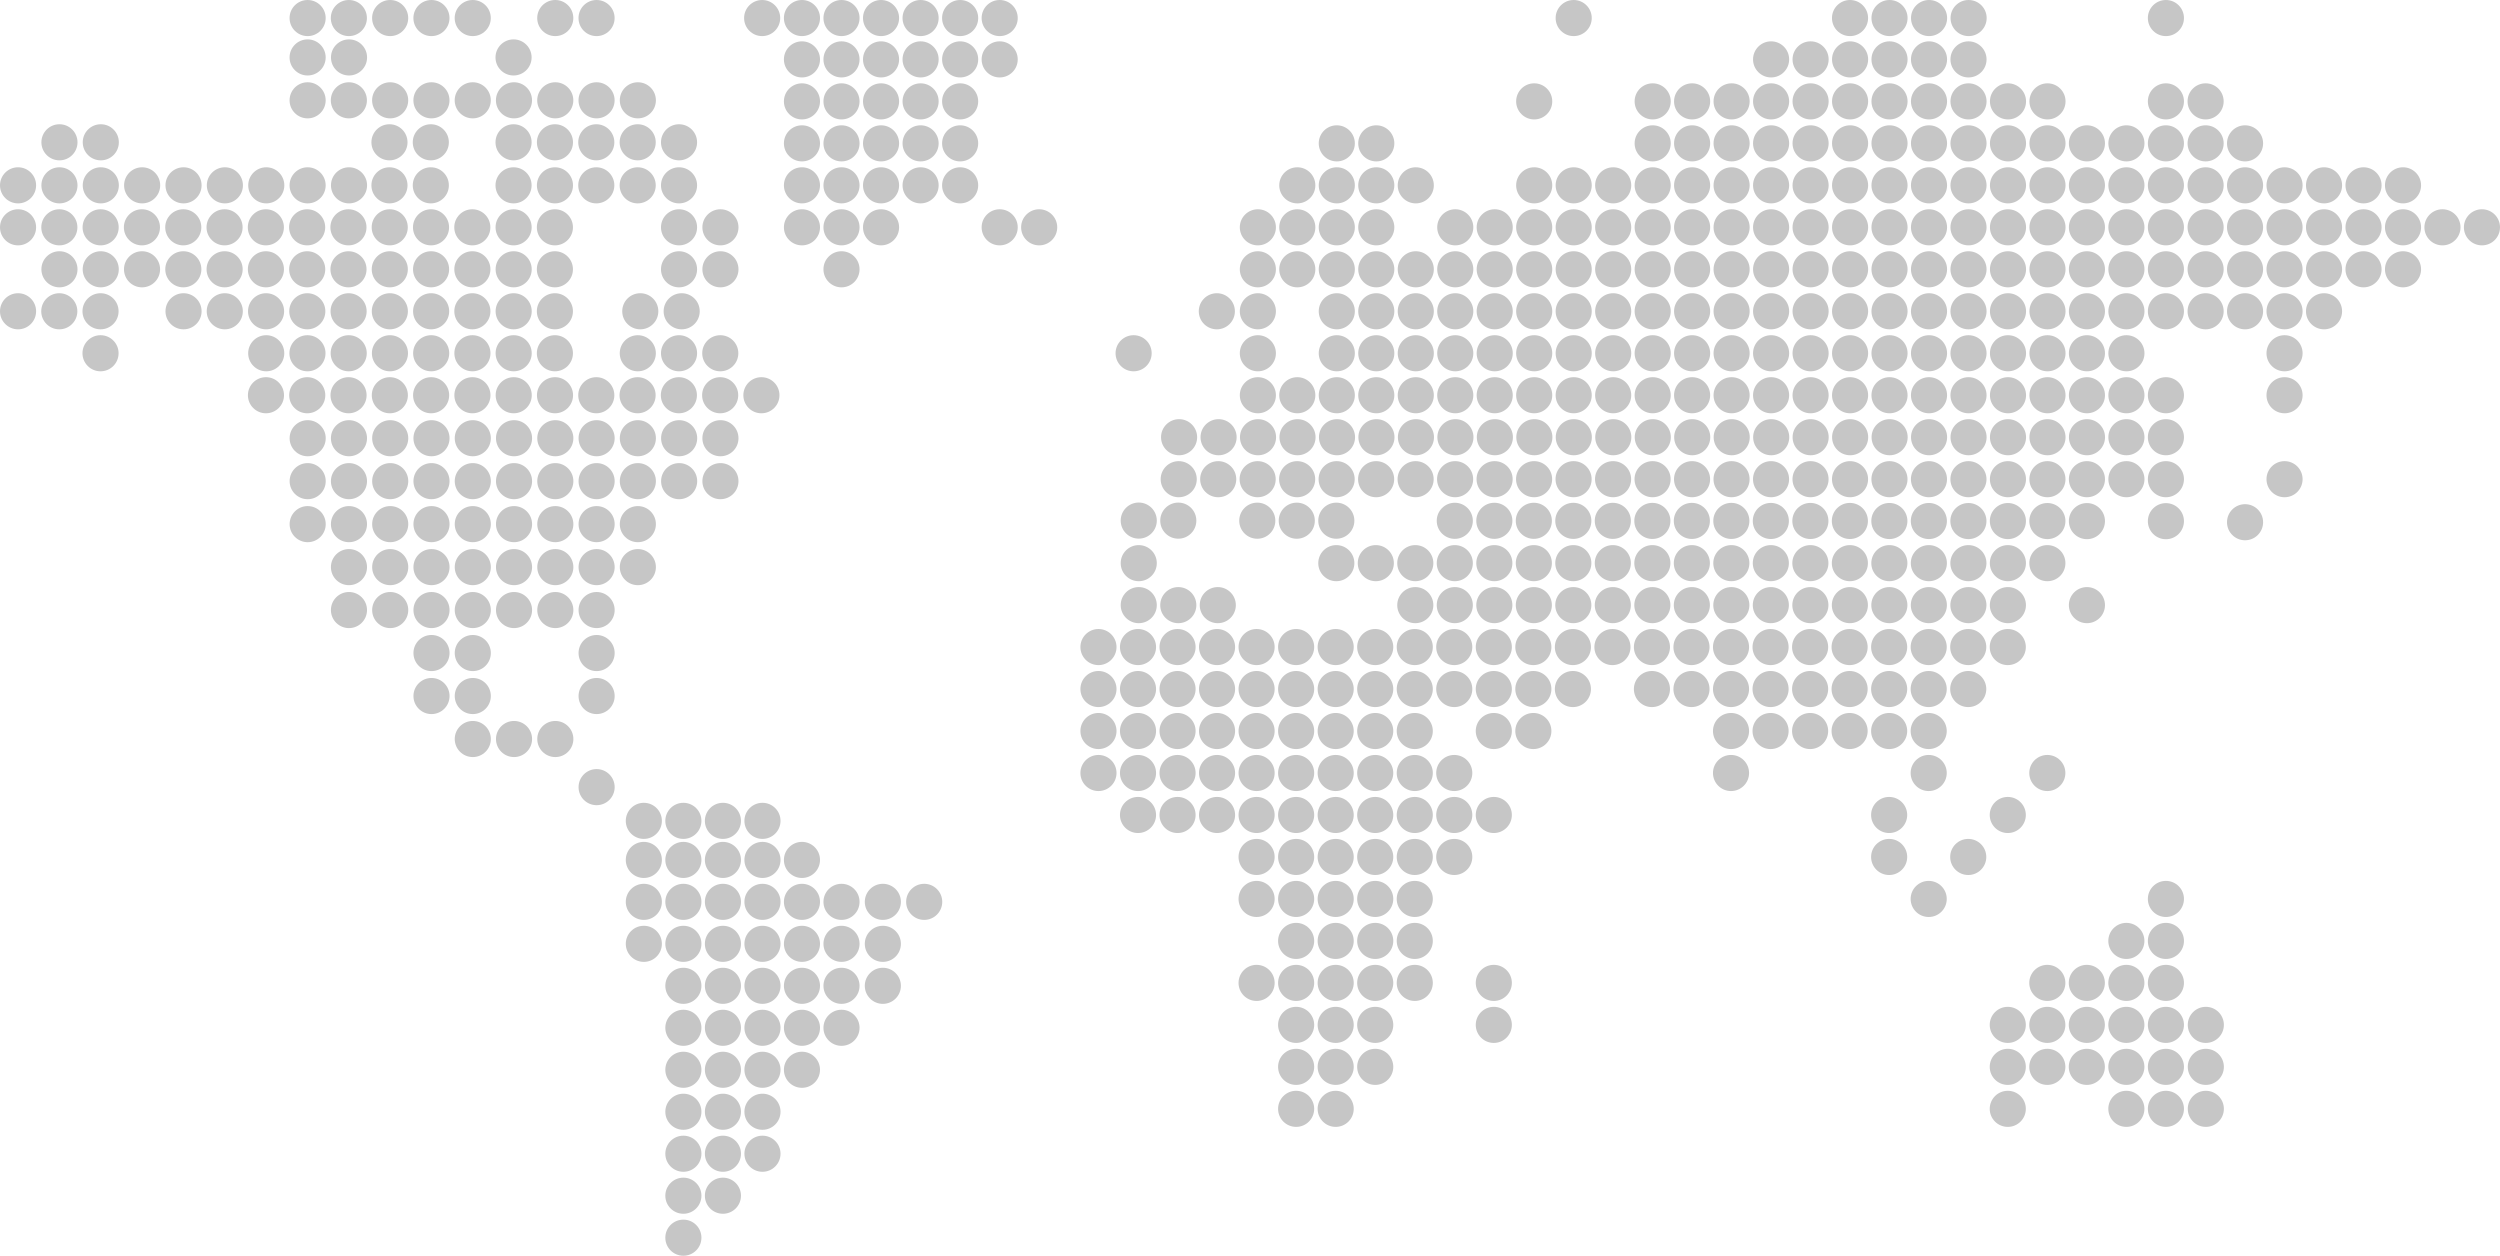 <?xml version="1.0" encoding="UTF-8"?><svg id="Capa_2" xmlns="http://www.w3.org/2000/svg" viewBox="0 0 472.25 237.21"><defs><style>.cls-1{fill:#c6c6c6;}</style></defs><g id="TRAZADO"><g id="Mapa"><circle class="cls-1" cx="3.41" cy="35.01" r="3.41"/><circle class="cls-1" cx="11.23" cy="35.01" r="3.41"/><circle class="cls-1" cx="19.04" cy="35.01" r="3.41"/><circle class="cls-1" cx="26.85" cy="35.01" r="3.41"/><circle class="cls-1" cx="34.67" cy="35.01" r="3.41"/><circle class="cls-1" cx="42.48" cy="35.01" r="3.41"/><circle class="cls-1" cx="50.3" cy="35.01" r="3.41"/><circle class="cls-1" cx="58.11" cy="35.01" r="3.41"/><circle class="cls-1" cx="65.93" cy="35.01" r="3.41"/><circle class="cls-1" cx="73.57" cy="35.01" r="3.41"/><circle class="cls-1" cx="81.38" cy="35.01" r="3.41"/><circle class="cls-1" cx="97.01" cy="35.01" r="3.41"/><circle class="cls-1" cx="104.83" cy="35.01" r="3.41"/><circle class="cls-1" cx="112.64" cy="35.01" r="3.41"/><circle class="cls-1" cx="120.46" cy="35.01" r="3.41"/><circle class="cls-1" cx="128.27" cy="35.01" r="3.41"/><circle class="cls-1" cx="73.57" cy="26.88" r="3.41"/><circle class="cls-1" cx="81.38" cy="26.88" r="3.41"/><circle class="cls-1" cx="58.11" cy="10.85" r="3.41"/><circle class="cls-1" cx="65.93" cy="10.85" r="3.41"/><circle class="cls-1" cx="97.01" cy="10.85" r="3.41"/><circle class="cls-1" cx="97.01" cy="26.88" r="3.41"/><circle class="cls-1" cx="104.83" cy="26.88" r="3.41"/><circle class="cls-1" cx="112.64" cy="26.88" r="3.41"/><circle class="cls-1" cx="120.46" cy="26.88" r="3.41"/><circle class="cls-1" cx="128.27" cy="26.88" r="3.41"/><circle class="cls-1" cx="11.23" cy="26.88" r="3.41"/><circle class="cls-1" cx="19.04" cy="26.88" r="3.41"/><circle class="cls-1" cx="128.27" cy="42.94" r="3.41"/><circle class="cls-1" cx="136.09" cy="42.94" r="3.41"/><circle class="cls-1" cx="128.27" cy="50.87" r="3.41"/><circle class="cls-1" cx="136.09" cy="50.87" r="3.41"/><circle class="cls-1" cx="120.95" cy="58.8" r="3.41"/><circle class="cls-1" cx="128.77" cy="58.8" r="3.41"/><circle class="cls-1" cx="3.41" cy="42.94" r="3.41"/><circle class="cls-1" cx="11.21" cy="42.94" r="3.41"/><circle class="cls-1" cx="19.01" cy="42.94" r="3.41"/><circle class="cls-1" cx="26.81" cy="42.94" r="3.41"/><circle class="cls-1" cx="34.62" cy="42.94" r="3.41"/><circle class="cls-1" cx="42.42" cy="42.94" r="3.41"/><circle class="cls-1" cx="50.22" cy="42.94" r="3.41"/><circle class="cls-1" cx="58.02" cy="42.94" r="3.41"/><circle class="cls-1" cx="65.82" cy="42.94" r="3.41"/><circle class="cls-1" cx="73.62" cy="42.94" r="3.41"/><circle class="cls-1" cx="81.42" cy="42.94" r="3.41"/><circle class="cls-1" cx="89.22" cy="42.94" r="3.41"/><circle class="cls-1" cx="97.02" cy="42.94" r="3.41"/><circle class="cls-1" cx="104.82" cy="42.94" r="3.41"/><circle class="cls-1" cx="3.41" cy="58.8" r="3.41"/><circle class="cls-1" cx="11.2" cy="58.8" r="3.41"/><circle class="cls-1" cx="18.99" cy="58.8" r="3.41"/><circle class="cls-1" cx="120.48" cy="66.73" r="3.41"/><circle class="cls-1" cx="128.27" cy="66.73" r="3.41"/><circle class="cls-1" cx="136.06" cy="66.73" r="3.41"/><circle class="cls-1" cx="18.99" cy="66.73" r="3.41"/><circle class="cls-1" cx="11.23" cy="50.87" r="3.41"/><circle class="cls-1" cx="19.03" cy="50.87" r="3.41"/><circle class="cls-1" cx="26.83" cy="50.87" r="3.41"/><circle class="cls-1" cx="34.63" cy="50.87" r="3.41"/><circle class="cls-1" cx="42.43" cy="50.87" r="3.41"/><circle class="cls-1" cx="50.23" cy="50.87" r="3.41"/><circle class="cls-1" cx="58.03" cy="50.87" r="3.41"/><circle class="cls-1" cx="65.83" cy="50.87" r="3.41"/><circle class="cls-1" cx="73.63" cy="50.87" r="3.41"/><circle class="cls-1" cx="81.43" cy="50.87" r="3.41"/><circle class="cls-1" cx="89.23" cy="50.87" r="3.41"/><circle class="cls-1" cx="97.03" cy="50.87" r="3.41"/><circle class="cls-1" cx="104.82" cy="50.87" r="3.41"/><circle class="cls-1" cx="50.24" cy="74.66" r="3.41"/><circle class="cls-1" cx="58.04" cy="74.66" r="3.41"/><circle class="cls-1" cx="65.84" cy="74.66" r="3.41"/><circle class="cls-1" cx="73.64" cy="74.66" r="3.41"/><circle class="cls-1" cx="81.44" cy="74.66" r="3.41"/><circle class="cls-1" cx="89.24" cy="74.66" r="3.41"/><circle class="cls-1" cx="97.04" cy="74.66" r="3.41"/><circle class="cls-1" cx="104.84" cy="74.66" r="3.41"/><circle class="cls-1" cx="112.64" cy="74.66" r="3.41"/><circle class="cls-1" cx="120.44" cy="74.66" r="3.41"/><circle class="cls-1" cx="128.24" cy="74.66" r="3.41"/><circle class="cls-1" cx="136.04" cy="74.66" r="3.41"/><circle class="cls-1" cx="143.83" cy="74.66" r="3.41"/><circle class="cls-1" cx="237.61" cy="74.66" r="3.41"/><circle class="cls-1" cx="245.06" cy="74.66" r="3.41"/><circle class="cls-1" cx="252.52" cy="74.66" r="3.41"/><circle class="cls-1" cx="259.98" cy="74.66" r="3.41"/><circle class="cls-1" cx="267.44" cy="74.66" r="3.41"/><circle class="cls-1" cx="274.9" cy="74.66" r="3.41"/><circle class="cls-1" cx="282.35" cy="74.66" r="3.41"/><circle class="cls-1" cx="289.81" cy="74.66" r="3.41"/><circle class="cls-1" cx="297.27" cy="74.66" r="3.41"/><circle class="cls-1" cx="304.73" cy="74.66" r="3.41"/><circle class="cls-1" cx="312.19" cy="74.66" r="3.41"/><circle class="cls-1" cx="319.64" cy="74.66" r="3.41"/><circle class="cls-1" cx="327.1" cy="74.66" r="3.41"/><circle class="cls-1" cx="334.56" cy="74.66" r="3.41"/><circle class="cls-1" cx="342.02" cy="74.66" r="3.41"/><circle class="cls-1" cx="349.48" cy="74.66" r="3.41"/><circle class="cls-1" cx="356.93" cy="74.66" r="3.41"/><circle class="cls-1" cx="364.39" cy="74.66" r="3.41"/><circle class="cls-1" cx="371.85" cy="74.66" r="3.41"/><circle class="cls-1" cx="379.31" cy="74.66" r="3.41"/><circle class="cls-1" cx="386.77" cy="74.66" r="3.41"/><circle class="cls-1" cx="394.22" cy="74.66" r="3.41"/><circle class="cls-1" cx="401.68" cy="74.66" r="3.41"/><circle class="cls-1" cx="409.14" cy="74.66" r="3.41"/><circle class="cls-1" cx="222.73" cy="82.59" r="3.41"/><circle class="cls-1" cx="230.19" cy="82.59" r="3.41"/><circle class="cls-1" cx="237.64" cy="82.59" r="3.41"/><circle class="cls-1" cx="245.1" cy="82.59" r="3.41"/><circle class="cls-1" cx="252.56" cy="82.59" r="3.41"/><circle class="cls-1" cx="260.01" cy="82.59" r="3.41"/><circle class="cls-1" cx="267.47" cy="82.59" r="3.41"/><circle class="cls-1" cx="274.93" cy="82.59" r="3.41"/><circle class="cls-1" cx="282.38" cy="82.59" r="3.41"/><circle class="cls-1" cx="289.84" cy="82.59" r="3.41"/><circle class="cls-1" cx="297.29" cy="82.59" r="3.41"/><circle class="cls-1" cx="304.75" cy="82.59" r="3.41"/><circle class="cls-1" cx="312.21" cy="82.59" r="3.41"/><circle class="cls-1" cx="319.66" cy="82.59" r="3.41"/><circle class="cls-1" cx="327.12" cy="82.59" r="3.41"/><circle class="cls-1" cx="334.58" cy="82.59" r="3.41"/><circle class="cls-1" cx="342.03" cy="82.59" r="3.41"/><circle class="cls-1" cx="349.49" cy="82.59" r="3.41"/><circle class="cls-1" cx="356.95" cy="82.59" r="3.41"/><circle class="cls-1" cx="364.4" cy="82.59" r="3.41"/><circle class="cls-1" cx="371.86" cy="82.59" r="3.41"/><circle class="cls-1" cx="379.31" cy="82.59" r="3.41"/><circle class="cls-1" cx="386.77" cy="82.59" r="3.41"/><circle class="cls-1" cx="394.23" cy="82.59" r="3.41"/><circle class="cls-1" cx="401.68" cy="82.59" r="3.41"/><circle class="cls-1" cx="409.14" cy="82.59" r="3.41"/><circle class="cls-1" cx="222.66" cy="90.52" r="3.41"/><circle class="cls-1" cx="230.12" cy="90.52" r="3.41"/><circle class="cls-1" cx="237.57" cy="90.52" r="3.41"/><circle class="cls-1" cx="245.03" cy="90.52" r="3.41"/><circle class="cls-1" cx="252.49" cy="90.52" r="3.41"/><circle class="cls-1" cx="259.95" cy="90.52" r="3.41"/><circle class="cls-1" cx="267.41" cy="90.52" r="3.41"/><circle class="cls-1" cx="274.87" cy="90.52" r="3.41"/><circle class="cls-1" cx="282.33" cy="90.52" r="3.41"/><circle class="cls-1" cx="289.79" cy="90.52" r="3.41"/><circle class="cls-1" cx="297.25" cy="90.52" r="3.41"/><circle class="cls-1" cx="304.71" cy="90.52" r="3.41"/><circle class="cls-1" cx="312.17" cy="90.52" r="3.41"/><circle class="cls-1" cx="319.63" cy="90.52" r="3.41"/><circle class="cls-1" cx="327.09" cy="90.52" r="3.41"/><circle class="cls-1" cx="334.55" cy="90.52" r="3.41"/><circle class="cls-1" cx="342.01" cy="90.52" r="3.41"/><circle class="cls-1" cx="349.47" cy="90.52" r="3.41"/><circle class="cls-1" cx="356.92" cy="90.52" r="3.41"/><circle class="cls-1" cx="364.38" cy="90.52" r="3.41"/><circle class="cls-1" cx="371.84" cy="90.52" r="3.41"/><circle class="cls-1" cx="379.3" cy="90.52" r="3.41"/><circle class="cls-1" cx="386.76" cy="90.52" r="3.41"/><circle class="cls-1" cx="394.22" cy="90.52" r="3.41"/><circle class="cls-1" cx="401.68" cy="90.52" r="3.41"/><circle class="cls-1" cx="409.14" cy="90.52" r="3.41"/><circle class="cls-1" cx="215.11" cy="98.34" r="3.41"/><circle class="cls-1" cx="222.58" cy="98.35" r="3.41"/><circle class="cls-1" cx="237.5" cy="98.36" r="3.41"/><circle class="cls-1" cx="244.96" cy="98.36" r="3.41"/><circle class="cls-1" cx="252.43" cy="98.36" r="3.41"/><circle class="cls-1" cx="274.81" cy="98.38" r="3.41"/><circle class="cls-1" cx="282.28" cy="98.38" r="3.41"/><circle class="cls-1" cx="289.74" cy="98.38" r="3.41"/><circle class="cls-1" cx="297.2" cy="98.39" r="3.41"/><circle class="cls-1" cx="304.66" cy="98.39" r="3.41"/><circle class="cls-1" cx="312.13" cy="98.4" r="3.41"/><circle class="cls-1" cx="319.59" cy="98.4" r="3.41"/><circle class="cls-1" cx="327.05" cy="98.4" r="3.41"/><circle class="cls-1" cx="334.51" cy="98.41" r="3.41"/><circle class="cls-1" cx="341.98" cy="98.41" r="3.41"/><circle class="cls-1" cx="349.44" cy="98.41" r="3.41"/><circle class="cls-1" cx="356.9" cy="98.42" r="3.41"/><circle class="cls-1" cx="364.36" cy="98.42" r="3.41"/><circle class="cls-1" cx="371.83" cy="98.43" r="3.41"/><circle class="cls-1" cx="379.29" cy="98.43" r="3.41"/><circle class="cls-1" cx="386.75" cy="98.43" r="3.41"/><circle class="cls-1" cx="394.22" cy="98.44" r="3.41"/><circle class="cls-1" cx="409.14" cy="98.45" r="3.41"/><circle class="cls-1" cx="215.11" cy="106.38" r="3.41"/><circle class="cls-1" cx="252.43" cy="106.38" r="3.41"/><circle class="cls-1" cx="259.89" cy="106.38" r="3.41"/><circle class="cls-1" cx="267.35" cy="106.38" r="3.41"/><circle class="cls-1" cx="274.81" cy="106.38" r="3.41"/><circle class="cls-1" cx="282.28" cy="106.38" r="3.41"/><circle class="cls-1" cx="289.74" cy="106.38" r="3.41"/><circle class="cls-1" cx="297.2" cy="106.38" r="3.41"/><circle class="cls-1" cx="304.66" cy="106.38" r="3.41"/><circle class="cls-1" cx="312.13" cy="106.38" r="3.41"/><circle class="cls-1" cx="319.59" cy="106.38" r="3.41"/><circle class="cls-1" cx="327.05" cy="106.38" r="3.41"/><circle class="cls-1" cx="334.51" cy="106.38" r="3.41"/><circle class="cls-1" cx="341.98" cy="106.38" r="3.41"/><circle class="cls-1" cx="349.44" cy="106.38" r="3.41"/><circle class="cls-1" cx="356.9" cy="106.38" r="3.41"/><circle class="cls-1" cx="364.36" cy="106.38" r="3.41"/><circle class="cls-1" cx="371.83" cy="106.38" r="3.41"/><circle class="cls-1" cx="379.29" cy="106.38" r="3.41"/><circle class="cls-1" cx="386.75" cy="106.38" r="3.41"/><circle class="cls-1" cx="215.11" cy="114.31" r="3.41"/><circle class="cls-1" cx="222.58" cy="114.31" r="3.41"/><circle class="cls-1" cx="230.04" cy="114.31" r="3.41"/><circle class="cls-1" cx="267.35" cy="114.31" r="3.41"/><circle class="cls-1" cx="274.81" cy="114.31" r="3.41"/><circle class="cls-1" cx="282.28" cy="114.31" r="3.41"/><circle class="cls-1" cx="289.74" cy="114.31" r="3.41"/><circle class="cls-1" cx="297.2" cy="114.31" r="3.41"/><circle class="cls-1" cx="304.66" cy="114.31" r="3.41"/><circle class="cls-1" cx="312.13" cy="114.31" r="3.41"/><circle class="cls-1" cx="319.59" cy="114.31" r="3.41"/><circle class="cls-1" cx="327.05" cy="114.31" r="3.41"/><circle class="cls-1" cx="334.51" cy="114.31" r="3.41"/><circle class="cls-1" cx="341.98" cy="114.31" r="3.41"/><circle class="cls-1" cx="349.44" cy="114.31" r="3.41"/><circle class="cls-1" cx="356.9" cy="114.31" r="3.41"/><circle class="cls-1" cx="364.36" cy="114.31" r="3.41"/><circle class="cls-1" cx="371.83" cy="114.31" r="3.41"/><circle class="cls-1" cx="379.29" cy="114.31" r="3.41"/><circle class="cls-1" cx="394.22" cy="114.31" r="3.41"/><circle class="cls-1" cx="207.5" cy="122.23" r="3.41"/><circle class="cls-1" cx="214.97" cy="122.23" r="3.41"/><circle class="cls-1" cx="222.44" cy="122.23" r="3.41"/><circle class="cls-1" cx="229.9" cy="122.23" r="3.41"/><circle class="cls-1" cx="237.37" cy="122.23" r="3.41"/><circle class="cls-1" cx="244.84" cy="122.23" r="3.41"/><circle class="cls-1" cx="252.31" cy="122.23" r="3.41"/><circle class="cls-1" cx="259.78" cy="122.23" r="3.41"/><circle class="cls-1" cx="267.25" cy="122.23" r="3.41"/><circle class="cls-1" cx="274.71" cy="122.23" r="3.41"/><circle class="cls-1" cx="282.18" cy="122.23" r="3.41"/><circle class="cls-1" cx="289.65" cy="122.23" r="3.41"/><circle class="cls-1" cx="297.12" cy="122.23" r="3.41"/><circle class="cls-1" cx="304.59" cy="122.23" r="3.41"/><circle class="cls-1" cx="312.05" cy="122.23" r="3.41"/><circle class="cls-1" cx="319.52" cy="122.23" r="3.41"/><circle class="cls-1" cx="326.99" cy="122.23" r="3.41"/><circle class="cls-1" cx="334.46" cy="122.23" r="3.41"/><circle class="cls-1" cx="341.93" cy="122.23" r="3.41"/><circle class="cls-1" cx="349.39" cy="122.23" r="3.41"/><circle class="cls-1" cx="356.86" cy="122.23" r="3.41"/><circle class="cls-1" cx="364.33" cy="122.23" r="3.41"/><circle class="cls-1" cx="371.8" cy="122.23" r="3.41"/><circle class="cls-1" cx="379.27" cy="122.23" r="3.41"/><circle class="cls-1" cx="207.5" cy="130.16" r="3.41"/><circle class="cls-1" cx="214.97" cy="130.16" r="3.41"/><circle class="cls-1" cx="222.44" cy="130.16" r="3.41"/><circle class="cls-1" cx="229.9" cy="130.16" r="3.41"/><circle class="cls-1" cx="237.37" cy="130.16" r="3.41"/><circle class="cls-1" cx="244.84" cy="130.16" r="3.41"/><circle class="cls-1" cx="252.31" cy="130.16" r="3.41"/><circle class="cls-1" cx="259.78" cy="130.16" r="3.41"/><circle class="cls-1" cx="267.25" cy="130.16" r="3.41"/><circle class="cls-1" cx="274.71" cy="130.16" r="3.41"/><circle class="cls-1" cx="282.18" cy="130.16" r="3.41"/><circle class="cls-1" cx="289.65" cy="130.16" r="3.41"/><circle class="cls-1" cx="297.12" cy="130.16" r="3.41"/><circle class="cls-1" cx="312.05" cy="130.16" r="3.41"/><circle class="cls-1" cx="319.52" cy="130.16" r="3.41"/><circle class="cls-1" cx="326.99" cy="130.16" r="3.41"/><circle class="cls-1" cx="334.46" cy="130.16" r="3.41"/><circle class="cls-1" cx="341.93" cy="130.16" r="3.41"/><circle class="cls-1" cx="349.39" cy="130.16" r="3.41"/><circle class="cls-1" cx="356.86" cy="130.16" r="3.41"/><circle class="cls-1" cx="364.33" cy="130.16" r="3.41"/><circle class="cls-1" cx="371.8" cy="130.16" r="3.41"/><circle class="cls-1" cx="207.5" cy="138.09" r="3.41"/><circle class="cls-1" cx="214.97" cy="138.09" r="3.41"/><circle class="cls-1" cx="222.44" cy="138.09" r="3.41"/><circle class="cls-1" cx="229.9" cy="138.09" r="3.41"/><circle class="cls-1" cx="237.37" cy="138.09" r="3.41"/><circle class="cls-1" cx="244.84" cy="138.09" r="3.41"/><circle class="cls-1" cx="252.31" cy="138.09" r="3.41"/><circle class="cls-1" cx="259.78" cy="138.09" r="3.41"/><circle class="cls-1" cx="267.25" cy="138.09" r="3.41"/><circle class="cls-1" cx="282.18" cy="138.09" r="3.41"/><circle class="cls-1" cx="289.65" cy="138.09" r="3.41"/><circle class="cls-1" cx="326.99" cy="138.09" r="3.41"/><circle class="cls-1" cx="334.46" cy="138.09" r="3.41"/><circle class="cls-1" cx="341.93" cy="138.09" r="3.41"/><circle class="cls-1" cx="349.39" cy="138.09" r="3.41"/><circle class="cls-1" cx="356.86" cy="138.09" r="3.41"/><circle class="cls-1" cx="364.33" cy="138.09" r="3.41"/><circle class="cls-1" cx="207.5" cy="146.02" r="3.41"/><circle class="cls-1" cx="214.97" cy="146.02" r="3.41"/><circle class="cls-1" cx="222.44" cy="146.02" r="3.41"/><circle class="cls-1" cx="229.9" cy="146.02" r="3.41"/><circle class="cls-1" cx="237.37" cy="146.02" r="3.41"/><circle class="cls-1" cx="244.84" cy="146.02" r="3.41"/><circle class="cls-1" cx="252.31" cy="146.02" r="3.41"/><circle class="cls-1" cx="259.78" cy="146.02" r="3.41"/><circle class="cls-1" cx="267.25" cy="146.02" r="3.41"/><circle class="cls-1" cx="274.71" cy="146.02" r="3.41"/><circle class="cls-1" cx="326.99" cy="146.02" r="3.41"/><circle class="cls-1" cx="364.33" cy="146.02" r="3.41"/><circle class="cls-1" cx="386.74" cy="146.02" r="3.41"/><circle class="cls-1" cx="214.97" cy="153.95" r="3.41"/><circle class="cls-1" cx="222.44" cy="153.95" r="3.41"/><circle class="cls-1" cx="229.9" cy="153.95" r="3.41"/><circle class="cls-1" cx="237.37" cy="153.95" r="3.41"/><circle class="cls-1" cx="244.84" cy="153.95" r="3.41"/><circle class="cls-1" cx="252.31" cy="153.95" r="3.41"/><circle class="cls-1" cx="259.78" cy="153.95" r="3.41"/><circle class="cls-1" cx="267.25" cy="153.95" r="3.41"/><circle class="cls-1" cx="274.71" cy="153.95" r="3.41"/><circle class="cls-1" cx="282.18" cy="153.95" r="3.41"/><circle class="cls-1" cx="356.86" cy="153.95" r="3.41"/><circle class="cls-1" cx="379.27" cy="153.95" r="3.41"/><circle class="cls-1" cx="237.37" cy="161.88" r="3.41"/><circle class="cls-1" cx="244.84" cy="161.88" r="3.41"/><circle class="cls-1" cx="252.31" cy="161.88" r="3.41"/><circle class="cls-1" cx="259.78" cy="161.88" r="3.41"/><circle class="cls-1" cx="267.25" cy="161.88" r="3.41"/><circle class="cls-1" cx="274.71" cy="161.88" r="3.41"/><circle class="cls-1" cx="356.86" cy="161.88" r="3.41"/><circle class="cls-1" cx="371.8" cy="161.88" r="3.41"/><circle class="cls-1" cx="237.37" cy="169.81" r="3.41"/><circle class="cls-1" cx="244.84" cy="169.81" r="3.41"/><circle class="cls-1" cx="252.31" cy="169.81" r="3.41"/><circle class="cls-1" cx="259.78" cy="169.81" r="3.41"/><circle class="cls-1" cx="267.25" cy="169.81" r="3.41"/><circle class="cls-1" cx="364.33" cy="169.81" r="3.41"/><circle class="cls-1" cx="409.14" cy="169.81" r="3.41"/><circle class="cls-1" cx="244.84" cy="177.74" r="3.41"/><circle class="cls-1" cx="252.31" cy="177.74" r="3.41"/><circle class="cls-1" cx="259.78" cy="177.74" r="3.41"/><circle class="cls-1" cx="267.25" cy="177.74" r="3.41"/><circle class="cls-1" cx="401.67" cy="177.74" r="3.41"/><circle class="cls-1" cx="409.14" cy="177.74" r="3.41"/><circle class="cls-1" cx="237.37" cy="185.67" r="3.41"/><circle class="cls-1" cx="244.84" cy="185.67" r="3.41"/><circle class="cls-1" cx="252.31" cy="185.67" r="3.41"/><circle class="cls-1" cx="259.78" cy="185.67" r="3.41"/><circle class="cls-1" cx="267.25" cy="185.67" r="3.41"/><circle class="cls-1" cx="282.18" cy="185.67" r="3.41"/><circle class="cls-1" cx="386.74" cy="185.67" r="3.41"/><circle class="cls-1" cx="394.2" cy="185.67" r="3.41"/><circle class="cls-1" cx="401.67" cy="185.67" r="3.41"/><circle class="cls-1" cx="409.14" cy="185.67" r="3.41"/><circle class="cls-1" cx="244.84" cy="193.6" r="3.41"/><circle class="cls-1" cx="252.31" cy="193.6" r="3.41"/><circle class="cls-1" cx="259.78" cy="193.6" r="3.41"/><circle class="cls-1" cx="282.18" cy="193.6" r="3.41"/><circle class="cls-1" cx="379.27" cy="193.6" r="3.41"/><circle class="cls-1" cx="386.74" cy="193.6" r="3.41"/><circle class="cls-1" cx="394.2" cy="193.6" r="3.41"/><circle class="cls-1" cx="401.67" cy="193.6" r="3.41"/><circle class="cls-1" cx="409.14" cy="193.6" r="3.41"/><circle class="cls-1" cx="244.84" cy="201.53" r="3.41"/><circle class="cls-1" cx="252.31" cy="201.53" r="3.41"/><circle class="cls-1" cx="259.78" cy="201.53" r="3.41"/><circle class="cls-1" cx="379.27" cy="201.53" r="3.41"/><circle class="cls-1" cx="386.74" cy="201.53" r="3.41"/><circle class="cls-1" cx="394.2" cy="201.53" r="3.41"/><circle class="cls-1" cx="401.67" cy="201.53" r="3.41"/><circle class="cls-1" cx="409.14" cy="201.53" r="3.41"/><circle class="cls-1" cx="244.84" cy="209.46" r="3.41"/><circle class="cls-1" cx="252.31" cy="209.46" r="3.41"/><circle class="cls-1" cx="121.62" cy="162.44" r="3.41"/><circle class="cls-1" cx="129.09" cy="162.44" r="3.41"/><circle class="cls-1" cx="136.56" cy="162.44" r="3.41"/><circle class="cls-1" cx="144.03" cy="162.44" r="3.41"/><circle class="cls-1" cx="121.62" cy="155.06" r="3.41"/><circle class="cls-1" cx="129.09" cy="155.06" r="3.41"/><circle class="cls-1" cx="136.56" cy="155.06" r="3.41"/><circle class="cls-1" cx="144.03" cy="155.06" r="3.41"/><circle class="cls-1" cx="151.49" cy="162.44" r="3.41"/><circle class="cls-1" cx="121.62" cy="170.36" r="3.41"/><circle class="cls-1" cx="129.09" cy="170.36" r="3.41"/><circle class="cls-1" cx="136.56" cy="170.36" r="3.41"/><circle class="cls-1" cx="144.03" cy="170.36" r="3.41"/><circle class="cls-1" cx="151.49" cy="170.36" r="3.41"/><circle class="cls-1" cx="158.96" cy="170.36" r="3.41"/><circle class="cls-1" cx="121.62" cy="178.29" r="3.41"/><circle class="cls-1" cx="129.09" cy="178.29" r="3.41"/><circle class="cls-1" cx="136.56" cy="178.29" r="3.41"/><circle class="cls-1" cx="144.03" cy="178.29" r="3.41"/><circle class="cls-1" cx="151.49" cy="178.29" r="3.41"/><circle class="cls-1" cx="158.96" cy="178.29" r="3.41"/><circle class="cls-1" cx="129.09" cy="186.22" r="3.41"/><circle class="cls-1" cx="136.56" cy="186.22" r="3.41"/><circle class="cls-1" cx="144.03" cy="186.22" r="3.41"/><circle class="cls-1" cx="151.49" cy="186.22" r="3.41"/><circle class="cls-1" cx="158.96" cy="186.22" r="3.41"/><circle class="cls-1" cx="166.77" cy="170.36" r="3.41"/><circle class="cls-1" cx="174.58" cy="170.36" r="3.41"/><circle class="cls-1" cx="166.77" cy="178.29" r="3.41"/><circle class="cls-1" cx="166.77" cy="186.22" r="3.41"/><circle class="cls-1" cx="129.09" cy="194.15" r="3.41"/><circle class="cls-1" cx="136.56" cy="194.15" r="3.41"/><circle class="cls-1" cx="144.03" cy="194.15" r="3.41"/><circle class="cls-1" cx="151.49" cy="194.15" r="3.41"/><circle class="cls-1" cx="158.96" cy="194.15" r="3.41"/><circle class="cls-1" cx="129.09" cy="202.08" r="3.41"/><circle class="cls-1" cx="136.56" cy="202.08" r="3.41"/><circle class="cls-1" cx="144.03" cy="202.08" r="3.41"/><circle class="cls-1" cx="151.49" cy="202.08" r="3.41"/><circle class="cls-1" cx="151.49" cy="11.22" r="3.41"/><circle class="cls-1" cx="158.96" cy="11.22" r="3.41"/><circle class="cls-1" cx="166.43" cy="11.22" r="3.41"/><circle class="cls-1" cx="151.49" cy="3.41" r="3.41"/><circle class="cls-1" cx="143.97" cy="3.41" r="3.41"/><circle class="cls-1" cx="158.96" cy="3.41" r="3.41"/><circle class="cls-1" cx="166.43" cy="3.41" r="3.41"/><circle class="cls-1" cx="173.9" cy="3.41" r="3.41"/><circle class="cls-1" cx="181.37" cy="3.41" r="3.41"/><circle class="cls-1" cx="188.84" cy="3.41" r="3.41"/><circle class="cls-1" cx="349.47" cy="3.41" r="3.41"/><circle class="cls-1" cx="297.27" cy="3.41" r="3.41"/><circle class="cls-1" cx="356.93" cy="3.41" r="3.41"/><circle class="cls-1" cx="364.4" cy="3.41" r="3.41"/><circle class="cls-1" cx="371.87" cy="3.41" r="3.41"/><circle class="cls-1" cx="409.14" cy="3.41" r="3.41"/><circle class="cls-1" cx="173.9" cy="11.22" r="3.41"/><circle class="cls-1" cx="181.37" cy="11.22" r="3.41"/><circle class="cls-1" cx="188.84" cy="11.22" r="3.41"/><circle class="cls-1" cx="151.49" cy="19.15" r="3.41"/><circle class="cls-1" cx="158.96" cy="19.15" r="3.41"/><circle class="cls-1" cx="166.43" cy="19.15" r="3.41"/><circle class="cls-1" cx="173.9" cy="19.15" r="3.41"/><circle class="cls-1" cx="181.37" cy="19.15" r="3.41"/><circle class="cls-1" cx="151.49" cy="27.08" r="3.41"/><circle class="cls-1" cx="158.96" cy="27.08" r="3.41"/><circle class="cls-1" cx="166.43" cy="27.08" r="3.41"/><circle class="cls-1" cx="173.9" cy="27.08" r="3.41"/><circle class="cls-1" cx="181.37" cy="27.08" r="3.41"/><circle class="cls-1" cx="151.49" cy="35.01" r="3.41"/><circle class="cls-1" cx="158.96" cy="35.01" r="3.41"/><circle class="cls-1" cx="166.43" cy="35.01" r="3.41"/><circle class="cls-1" cx="173.9" cy="35.01" r="3.41"/><circle class="cls-1" cx="181.37" cy="35.01" r="3.41"/><circle class="cls-1" cx="151.49" cy="42.94" r="3.41"/><circle class="cls-1" cx="158.96" cy="42.94" r="3.41"/><circle class="cls-1" cx="166.43" cy="42.94" r="3.41"/><circle class="cls-1" cx="188.84" cy="42.94" r="3.41"/><circle class="cls-1" cx="196.3" cy="42.94" r="3.41"/><circle class="cls-1" cx="158.96" cy="50.87" r="3.41"/><circle class="cls-1" cx="129.09" cy="210.01" r="3.41"/><circle class="cls-1" cx="136.56" cy="210.01" r="3.41"/><circle class="cls-1" cx="144.03" cy="210.01" r="3.41"/><circle class="cls-1" cx="129.09" cy="217.94" r="3.41"/><circle class="cls-1" cx="136.56" cy="217.94" r="3.41"/><circle class="cls-1" cx="144.03" cy="217.94" r="3.41"/><circle class="cls-1" cx="129.09" cy="225.87" r="3.41"/><circle class="cls-1" cx="136.56" cy="225.87" r="3.41"/><circle class="cls-1" cx="129.09" cy="233.8" r="3.41"/><circle class="cls-1" cx="379.27" cy="209.46" r="3.41"/><circle class="cls-1" cx="401.67" cy="209.46" r="3.41"/><circle class="cls-1" cx="409.14" cy="209.46" r="3.41"/><circle class="cls-1" cx="416.68" cy="193.6" r="3.41"/><circle class="cls-1" cx="416.68" cy="201.53" r="3.41"/><circle class="cls-1" cx="416.68" cy="209.46" r="3.41"/><circle class="cls-1" cx="237.61" cy="66.73" r="3.41"/><circle class="cls-1" cx="214.14" cy="66.73" r="3.41"/><circle class="cls-1" cx="252.52" cy="66.73" r="3.41"/><circle class="cls-1" cx="259.98" cy="66.73" r="3.41"/><circle class="cls-1" cx="267.44" cy="66.73" r="3.41"/><circle class="cls-1" cx="274.9" cy="66.73" r="3.41"/><circle class="cls-1" cx="282.35" cy="66.73" r="3.41"/><circle class="cls-1" cx="289.81" cy="66.73" r="3.41"/><circle class="cls-1" cx="297.27" cy="66.73" r="3.41"/><circle class="cls-1" cx="304.73" cy="66.73" r="3.41"/><circle class="cls-1" cx="312.19" cy="66.73" r="3.41"/><circle class="cls-1" cx="319.64" cy="66.73" r="3.41"/><circle class="cls-1" cx="327.1" cy="66.73" r="3.41"/><circle class="cls-1" cx="334.56" cy="66.73" r="3.41"/><circle class="cls-1" cx="342.02" cy="66.73" r="3.41"/><circle class="cls-1" cx="349.48" cy="66.73" r="3.41"/><circle class="cls-1" cx="356.93" cy="66.73" r="3.41"/><circle class="cls-1" cx="364.39" cy="66.73" r="3.41"/><circle class="cls-1" cx="371.85" cy="66.73" r="3.41"/><circle class="cls-1" cx="379.31" cy="66.73" r="3.41"/><circle class="cls-1" cx="386.77" cy="66.73" r="3.41"/><circle class="cls-1" cx="394.22" cy="66.73" r="3.41"/><circle class="cls-1" cx="401.68" cy="66.73" r="3.41"/><circle class="cls-1" cx="237.61" cy="58.8" r="3.41"/><circle class="cls-1" cx="229.86" cy="58.8" r="3.41"/><circle class="cls-1" cx="252.52" cy="58.8" r="3.41"/><circle class="cls-1" cx="259.98" cy="58.8" r="3.41"/><circle class="cls-1" cx="267.44" cy="58.8" r="3.41"/><circle class="cls-1" cx="274.9" cy="58.8" r="3.41"/><circle class="cls-1" cx="282.35" cy="58.8" r="3.41"/><circle class="cls-1" cx="289.81" cy="58.8" r="3.41"/><circle class="cls-1" cx="297.27" cy="58.8" r="3.41"/><circle class="cls-1" cx="304.73" cy="58.8" r="3.41"/><circle class="cls-1" cx="312.19" cy="58.8" r="3.41"/><circle class="cls-1" cx="319.64" cy="58.8" r="3.41"/><circle class="cls-1" cx="327.1" cy="58.8" r="3.41"/><circle class="cls-1" cx="334.56" cy="58.8" r="3.41"/><circle class="cls-1" cx="342.02" cy="58.8" r="3.41"/><circle class="cls-1" cx="349.48" cy="58.8" r="3.41"/><circle class="cls-1" cx="356.93" cy="58.8" r="3.41"/><circle class="cls-1" cx="364.39" cy="58.8" r="3.41"/><circle class="cls-1" cx="371.85" cy="58.8" r="3.41"/><circle class="cls-1" cx="379.31" cy="58.8" r="3.41"/><circle class="cls-1" cx="386.77" cy="58.8" r="3.41"/><circle class="cls-1" cx="394.22" cy="58.8" r="3.41"/><circle class="cls-1" cx="401.68" cy="58.8" r="3.41"/><circle class="cls-1" cx="409.14" cy="58.8" r="3.41"/><circle class="cls-1" cx="237.61" cy="50.87" r="3.41"/><circle class="cls-1" cx="245.06" cy="50.87" r="3.41"/><circle class="cls-1" cx="252.52" cy="50.87" r="3.41"/><circle class="cls-1" cx="259.98" cy="50.87" r="3.41"/><circle class="cls-1" cx="267.44" cy="50.87" r="3.41"/><circle class="cls-1" cx="274.9" cy="50.87" r="3.41"/><circle class="cls-1" cx="282.35" cy="50.87" r="3.41"/><circle class="cls-1" cx="289.81" cy="50.87" r="3.41"/><circle class="cls-1" cx="297.27" cy="50.87" r="3.41"/><circle class="cls-1" cx="304.73" cy="50.87" r="3.41"/><circle class="cls-1" cx="312.19" cy="50.87" r="3.41"/><circle class="cls-1" cx="319.64" cy="50.87" r="3.41"/><circle class="cls-1" cx="327.1" cy="50.87" r="3.41"/><circle class="cls-1" cx="334.56" cy="50.87" r="3.41"/><circle class="cls-1" cx="342.02" cy="50.87" r="3.41"/><circle class="cls-1" cx="349.48" cy="50.87" r="3.41"/><circle class="cls-1" cx="356.93" cy="50.87" r="3.41"/><circle class="cls-1" cx="364.39" cy="50.87" r="3.41"/><circle class="cls-1" cx="371.85" cy="50.87" r="3.41"/><circle class="cls-1" cx="379.31" cy="50.87" r="3.41"/><circle class="cls-1" cx="386.77" cy="50.87" r="3.41"/><circle class="cls-1" cx="394.22" cy="50.87" r="3.41"/><circle class="cls-1" cx="401.68" cy="50.87" r="3.41"/><circle class="cls-1" cx="409.14" cy="50.87" r="3.41"/><circle class="cls-1" cx="237.61" cy="42.94" r="3.41"/><circle class="cls-1" cx="245.06" cy="42.94" r="3.41"/><circle class="cls-1" cx="252.52" cy="42.94" r="3.41"/><circle class="cls-1" cx="259.98" cy="42.94" r="3.41"/><circle class="cls-1" cx="274.9" cy="42.94" r="3.41"/><circle class="cls-1" cx="282.35" cy="42.94" r="3.41"/><circle class="cls-1" cx="289.81" cy="42.94" r="3.41"/><circle class="cls-1" cx="297.27" cy="42.94" r="3.41"/><circle class="cls-1" cx="304.73" cy="42.94" r="3.41"/><circle class="cls-1" cx="312.19" cy="42.94" r="3.41"/><circle class="cls-1" cx="319.64" cy="42.94" r="3.41"/><circle class="cls-1" cx="327.1" cy="42.94" r="3.41"/><circle class="cls-1" cx="334.56" cy="42.94" r="3.41"/><circle class="cls-1" cx="342.02" cy="42.94" r="3.41"/><circle class="cls-1" cx="349.48" cy="42.94" r="3.41"/><circle class="cls-1" cx="356.93" cy="42.94" r="3.41"/><circle class="cls-1" cx="364.39" cy="42.94" r="3.41"/><circle class="cls-1" cx="371.85" cy="42.94" r="3.41"/><circle class="cls-1" cx="379.31" cy="42.94" r="3.41"/><circle class="cls-1" cx="386.77" cy="42.94" r="3.41"/><circle class="cls-1" cx="394.22" cy="42.94" r="3.41"/><circle class="cls-1" cx="401.68" cy="42.94" r="3.41"/><circle class="cls-1" cx="409.14" cy="42.94" r="3.41"/><circle class="cls-1" cx="245.06" cy="35.01" r="3.41"/><circle class="cls-1" cx="252.52" cy="35.01" r="3.41"/><circle class="cls-1" cx="259.98" cy="35.01" r="3.41"/><circle class="cls-1" cx="267.44" cy="35.01" r="3.41"/><circle class="cls-1" cx="289.81" cy="35.01" r="3.41"/><circle class="cls-1" cx="297.27" cy="35.01" r="3.41"/><circle class="cls-1" cx="304.73" cy="35.01" r="3.41"/><circle class="cls-1" cx="312.19" cy="35.01" r="3.41"/><circle class="cls-1" cx="319.64" cy="35.01" r="3.41"/><circle class="cls-1" cx="327.1" cy="35.01" r="3.41"/><circle class="cls-1" cx="334.56" cy="35.01" r="3.41"/><circle class="cls-1" cx="342.02" cy="35.01" r="3.41"/><circle class="cls-1" cx="349.48" cy="35.01" r="3.41"/><circle class="cls-1" cx="356.93" cy="35.01" r="3.41"/><circle class="cls-1" cx="364.39" cy="35.01" r="3.41"/><circle class="cls-1" cx="371.85" cy="35.01" r="3.41"/><circle class="cls-1" cx="379.31" cy="35.01" r="3.41"/><circle class="cls-1" cx="386.77" cy="35.01" r="3.41"/><circle class="cls-1" cx="394.22" cy="35.01" r="3.41"/><circle class="cls-1" cx="401.68" cy="35.01" r="3.41"/><circle class="cls-1" cx="409.14" cy="35.01" r="3.41"/><circle class="cls-1" cx="416.64" cy="35.01" r="3.41"/><circle class="cls-1" cx="424.09" cy="35.01" r="3.41"/><circle class="cls-1" cx="431.55" cy="35.01" r="3.41"/><circle class="cls-1" cx="439.01" cy="35.01" r="3.41"/><circle class="cls-1" cx="446.47" cy="35.01" r="3.41"/><circle class="cls-1" cx="453.93" cy="35.01" r="3.41"/><circle class="cls-1" cx="416.64" cy="42.94" r="3.41"/><circle class="cls-1" cx="424.09" cy="42.94" r="3.41"/><circle class="cls-1" cx="416.64" cy="19.15" r="3.41"/><circle class="cls-1" cx="416.64" cy="27.08" r="3.41"/><circle class="cls-1" cx="424.09" cy="27.08" r="3.41"/><circle class="cls-1" cx="431.55" cy="42.94" r="3.41"/><circle class="cls-1" cx="439.01" cy="42.94" r="3.41"/><circle class="cls-1" cx="446.47" cy="42.94" r="3.41"/><circle class="cls-1" cx="453.93" cy="42.94" r="3.41"/><circle class="cls-1" cx="461.38" cy="42.94" r="3.41"/><circle class="cls-1" cx="468.84" cy="42.94" r="3.41"/><circle class="cls-1" cx="416.64" cy="50.87" r="3.41"/><circle class="cls-1" cx="424.09" cy="50.87" r="3.41"/><circle class="cls-1" cx="431.55" cy="50.87" r="3.41"/><circle class="cls-1" cx="439.01" cy="50.87" r="3.41"/><circle class="cls-1" cx="446.47" cy="50.87" r="3.41"/><circle class="cls-1" cx="453.93" cy="50.87" r="3.41"/><circle class="cls-1" cx="416.64" cy="58.8" r="3.41"/><circle class="cls-1" cx="424.09" cy="58.8" r="3.41"/><circle class="cls-1" cx="431.55" cy="58.8" r="3.41"/><circle class="cls-1" cx="431.55" cy="66.73" r="3.41"/><circle class="cls-1" cx="431.55" cy="74.66" r="3.41"/><circle class="cls-1" cx="424.09" cy="98.65" r="3.41"/><circle class="cls-1" cx="431.55" cy="90.52" r="3.41"/><circle class="cls-1" cx="439.01" cy="58.8" r="3.41"/><circle class="cls-1" cx="252.52" cy="27.08" r="3.41"/><circle class="cls-1" cx="259.98" cy="27.08" r="3.41"/><circle class="cls-1" cx="312.19" cy="27.08" r="3.41"/><circle class="cls-1" cx="319.64" cy="27.08" r="3.41"/><circle class="cls-1" cx="327.1" cy="27.08" r="3.41"/><circle class="cls-1" cx="334.56" cy="27.08" r="3.41"/><circle class="cls-1" cx="342.02" cy="27.08" r="3.41"/><circle class="cls-1" cx="349.48" cy="27.08" r="3.41"/><circle class="cls-1" cx="356.93" cy="27.08" r="3.41"/><circle class="cls-1" cx="364.39" cy="27.08" r="3.41"/><circle class="cls-1" cx="371.85" cy="27.08" r="3.41"/><circle class="cls-1" cx="379.31" cy="27.08" r="3.41"/><circle class="cls-1" cx="386.77" cy="27.08" r="3.41"/><circle class="cls-1" cx="394.22" cy="27.08" r="3.41"/><circle class="cls-1" cx="401.68" cy="27.08" r="3.41"/><circle class="cls-1" cx="409.14" cy="27.08" r="3.41"/><circle class="cls-1" cx="289.81" cy="19.15" r="3.41"/><circle class="cls-1" cx="312.19" cy="19.15" r="3.41"/><circle class="cls-1" cx="319.64" cy="19.15" r="3.41"/><circle class="cls-1" cx="327.1" cy="19.15" r="3.41"/><circle class="cls-1" cx="334.56" cy="19.15" r="3.41"/><circle class="cls-1" cx="342.02" cy="19.15" r="3.41"/><circle class="cls-1" cx="349.48" cy="19.15" r="3.41"/><circle class="cls-1" cx="356.93" cy="19.15" r="3.41"/><circle class="cls-1" cx="364.39" cy="19.15" r="3.41"/><circle class="cls-1" cx="371.85" cy="19.15" r="3.41"/><circle class="cls-1" cx="379.31" cy="19.15" r="3.41"/><circle class="cls-1" cx="386.77" cy="19.15" r="3.41"/><circle class="cls-1" cx="409.14" cy="19.15" r="3.41"/><circle class="cls-1" cx="334.56" cy="11.22" r="3.41"/><circle class="cls-1" cx="342.02" cy="11.22" r="3.41"/><circle class="cls-1" cx="349.48" cy="11.22" r="3.41"/><circle class="cls-1" cx="356.93" cy="11.22" r="3.41"/><circle class="cls-1" cx="364.39" cy="11.22" r="3.41"/><circle class="cls-1" cx="371.85" cy="11.22" r="3.41"/><circle class="cls-1" cx="34.67" cy="58.8" r="3.41"/><circle class="cls-1" cx="42.46" cy="58.8" r="3.41"/><circle class="cls-1" cx="50.26" cy="58.8" r="3.41"/><circle class="cls-1" cx="58.05" cy="58.8" r="3.41"/><circle class="cls-1" cx="65.85" cy="58.8" r="3.41"/><circle class="cls-1" cx="73.64" cy="58.8" r="3.41"/><circle class="cls-1" cx="81.44" cy="58.8" r="3.41"/><circle class="cls-1" cx="89.23" cy="58.8" r="3.41"/><circle class="cls-1" cx="97.03" cy="58.8" r="3.41"/><circle class="cls-1" cx="104.82" cy="58.8" r="3.41"/><circle class="cls-1" cx="58.12" cy="82.78" r="3.41"/><circle class="cls-1" cx="65.92" cy="82.78" r="3.41"/><circle class="cls-1" cx="73.71" cy="82.78" r="3.41"/><circle class="cls-1" cx="81.51" cy="82.78" r="3.41"/><circle class="cls-1" cx="89.31" cy="82.78" r="3.41"/><circle class="cls-1" cx="97.1" cy="82.78" r="3.41"/><circle class="cls-1" cx="104.9" cy="82.78" r="3.41"/><circle class="cls-1" cx="112.7" cy="82.78" r="3.41"/><circle class="cls-1" cx="120.49" cy="82.78" r="3.41"/><circle class="cls-1" cx="128.29" cy="82.78" r="3.41"/><circle class="cls-1" cx="136.09" cy="82.78" r="3.41"/><circle class="cls-1" cx="58.12" cy="90.89" r="3.41"/><circle class="cls-1" cx="65.92" cy="90.89" r="3.41"/><circle class="cls-1" cx="73.71" cy="90.89" r="3.41"/><circle class="cls-1" cx="81.51" cy="90.89" r="3.41"/><circle class="cls-1" cx="89.31" cy="90.89" r="3.41"/><circle class="cls-1" cx="97.1" cy="90.89" r="3.41"/><circle class="cls-1" cx="104.9" cy="90.89" r="3.41"/><circle class="cls-1" cx="112.7" cy="90.89" r="3.41"/><circle class="cls-1" cx="120.49" cy="90.89" r="3.41"/><circle class="cls-1" cx="128.29" cy="90.89" r="3.41"/><circle class="cls-1" cx="136.09" cy="90.89" r="3.41"/><circle class="cls-1" cx="58.12" cy="99.01" r="3.41"/><circle class="cls-1" cx="65.92" cy="99.01" r="3.41"/><circle class="cls-1" cx="73.71" cy="99.01" r="3.41"/><circle class="cls-1" cx="81.51" cy="99.01" r="3.41"/><circle class="cls-1" cx="89.31" cy="99.01" r="3.41"/><circle class="cls-1" cx="97.1" cy="99.01" r="3.41"/><circle class="cls-1" cx="104.9" cy="99.01" r="3.41"/><circle class="cls-1" cx="112.7" cy="99.01" r="3.41"/><circle class="cls-1" cx="120.49" cy="99.01" r="3.41"/><circle class="cls-1" cx="65.92" cy="107.13" r="3.41"/><circle class="cls-1" cx="73.71" cy="107.13" r="3.41"/><circle class="cls-1" cx="81.51" cy="107.13" r="3.41"/><circle class="cls-1" cx="89.31" cy="107.13" r="3.41"/><circle class="cls-1" cx="97.1" cy="107.13" r="3.41"/><circle class="cls-1" cx="104.9" cy="107.13" r="3.41"/><circle class="cls-1" cx="112.7" cy="107.13" r="3.41"/><circle class="cls-1" cx="120.49" cy="107.13" r="3.41"/><circle class="cls-1" cx="65.92" cy="115.24" r="3.41"/><circle class="cls-1" cx="73.71" cy="115.24" r="3.41"/><circle class="cls-1" cx="81.51" cy="115.24" r="3.41"/><circle class="cls-1" cx="89.31" cy="115.24" r="3.41"/><circle class="cls-1" cx="97.1" cy="115.24" r="3.41"/><circle class="cls-1" cx="104.9" cy="115.24" r="3.41"/><circle class="cls-1" cx="112.7" cy="115.24" r="3.41"/><circle class="cls-1" cx="81.51" cy="123.36" r="3.41"/><circle class="cls-1" cx="89.31" cy="123.36" r="3.41"/><circle class="cls-1" cx="112.7" cy="123.36" r="3.41"/><circle class="cls-1" cx="81.51" cy="131.48" r="3.41"/><circle class="cls-1" cx="89.31" cy="131.48" r="3.41"/><circle class="cls-1" cx="112.7" cy="131.48" r="3.41"/><circle class="cls-1" cx="112.7" cy="148.69" r="3.41"/><circle class="cls-1" cx="89.31" cy="139.6" r="3.41"/><circle class="cls-1" cx="97.1" cy="139.6" r="3.41"/><circle class="cls-1" cx="104.9" cy="139.6" r="3.41"/><circle class="cls-1" cx="50.29" cy="66.73" r="3.41"/><circle class="cls-1" cx="58.08" cy="66.73" r="3.41"/><circle class="cls-1" cx="65.87" cy="66.73" r="3.41"/><circle class="cls-1" cx="73.66" cy="66.73" r="3.41"/><circle class="cls-1" cx="81.45" cy="66.73" r="3.41"/><circle class="cls-1" cx="89.24" cy="66.73" r="3.41"/><circle class="cls-1" cx="97.03" cy="66.73" r="3.41"/><circle class="cls-1" cx="104.82" cy="66.73" r="3.41"/><circle class="cls-1" cx="58.11" cy="18.95" r="3.41"/><circle class="cls-1" cx="65.9" cy="18.95" r="3.41"/><circle class="cls-1" cx="73.7" cy="18.95" r="3.41"/><circle class="cls-1" cx="81.5" cy="18.95" r="3.41"/><circle class="cls-1" cx="89.3" cy="18.95" r="3.41"/><circle class="cls-1" cx="97.09" cy="18.95" r="3.41"/><circle class="cls-1" cx="104.89" cy="18.95" r="3.41"/><circle class="cls-1" cx="112.69" cy="18.95" r="3.41"/><circle class="cls-1" cx="120.49" cy="18.95" r="3.41"/><circle class="cls-1" cx="58.11" cy="3.41" r="3.41"/><circle class="cls-1" cx="65.9" cy="3.41" r="3.41"/><circle class="cls-1" cx="73.7" cy="3.41" r="3.41"/><circle class="cls-1" cx="81.5" cy="3.41" r="3.41"/><circle class="cls-1" cx="89.3" cy="3.41" r="3.41"/><circle class="cls-1" cx="104.89" cy="3.41" r="3.41"/><circle class="cls-1" cx="112.69" cy="3.41" r="3.41"/></g></g></svg>